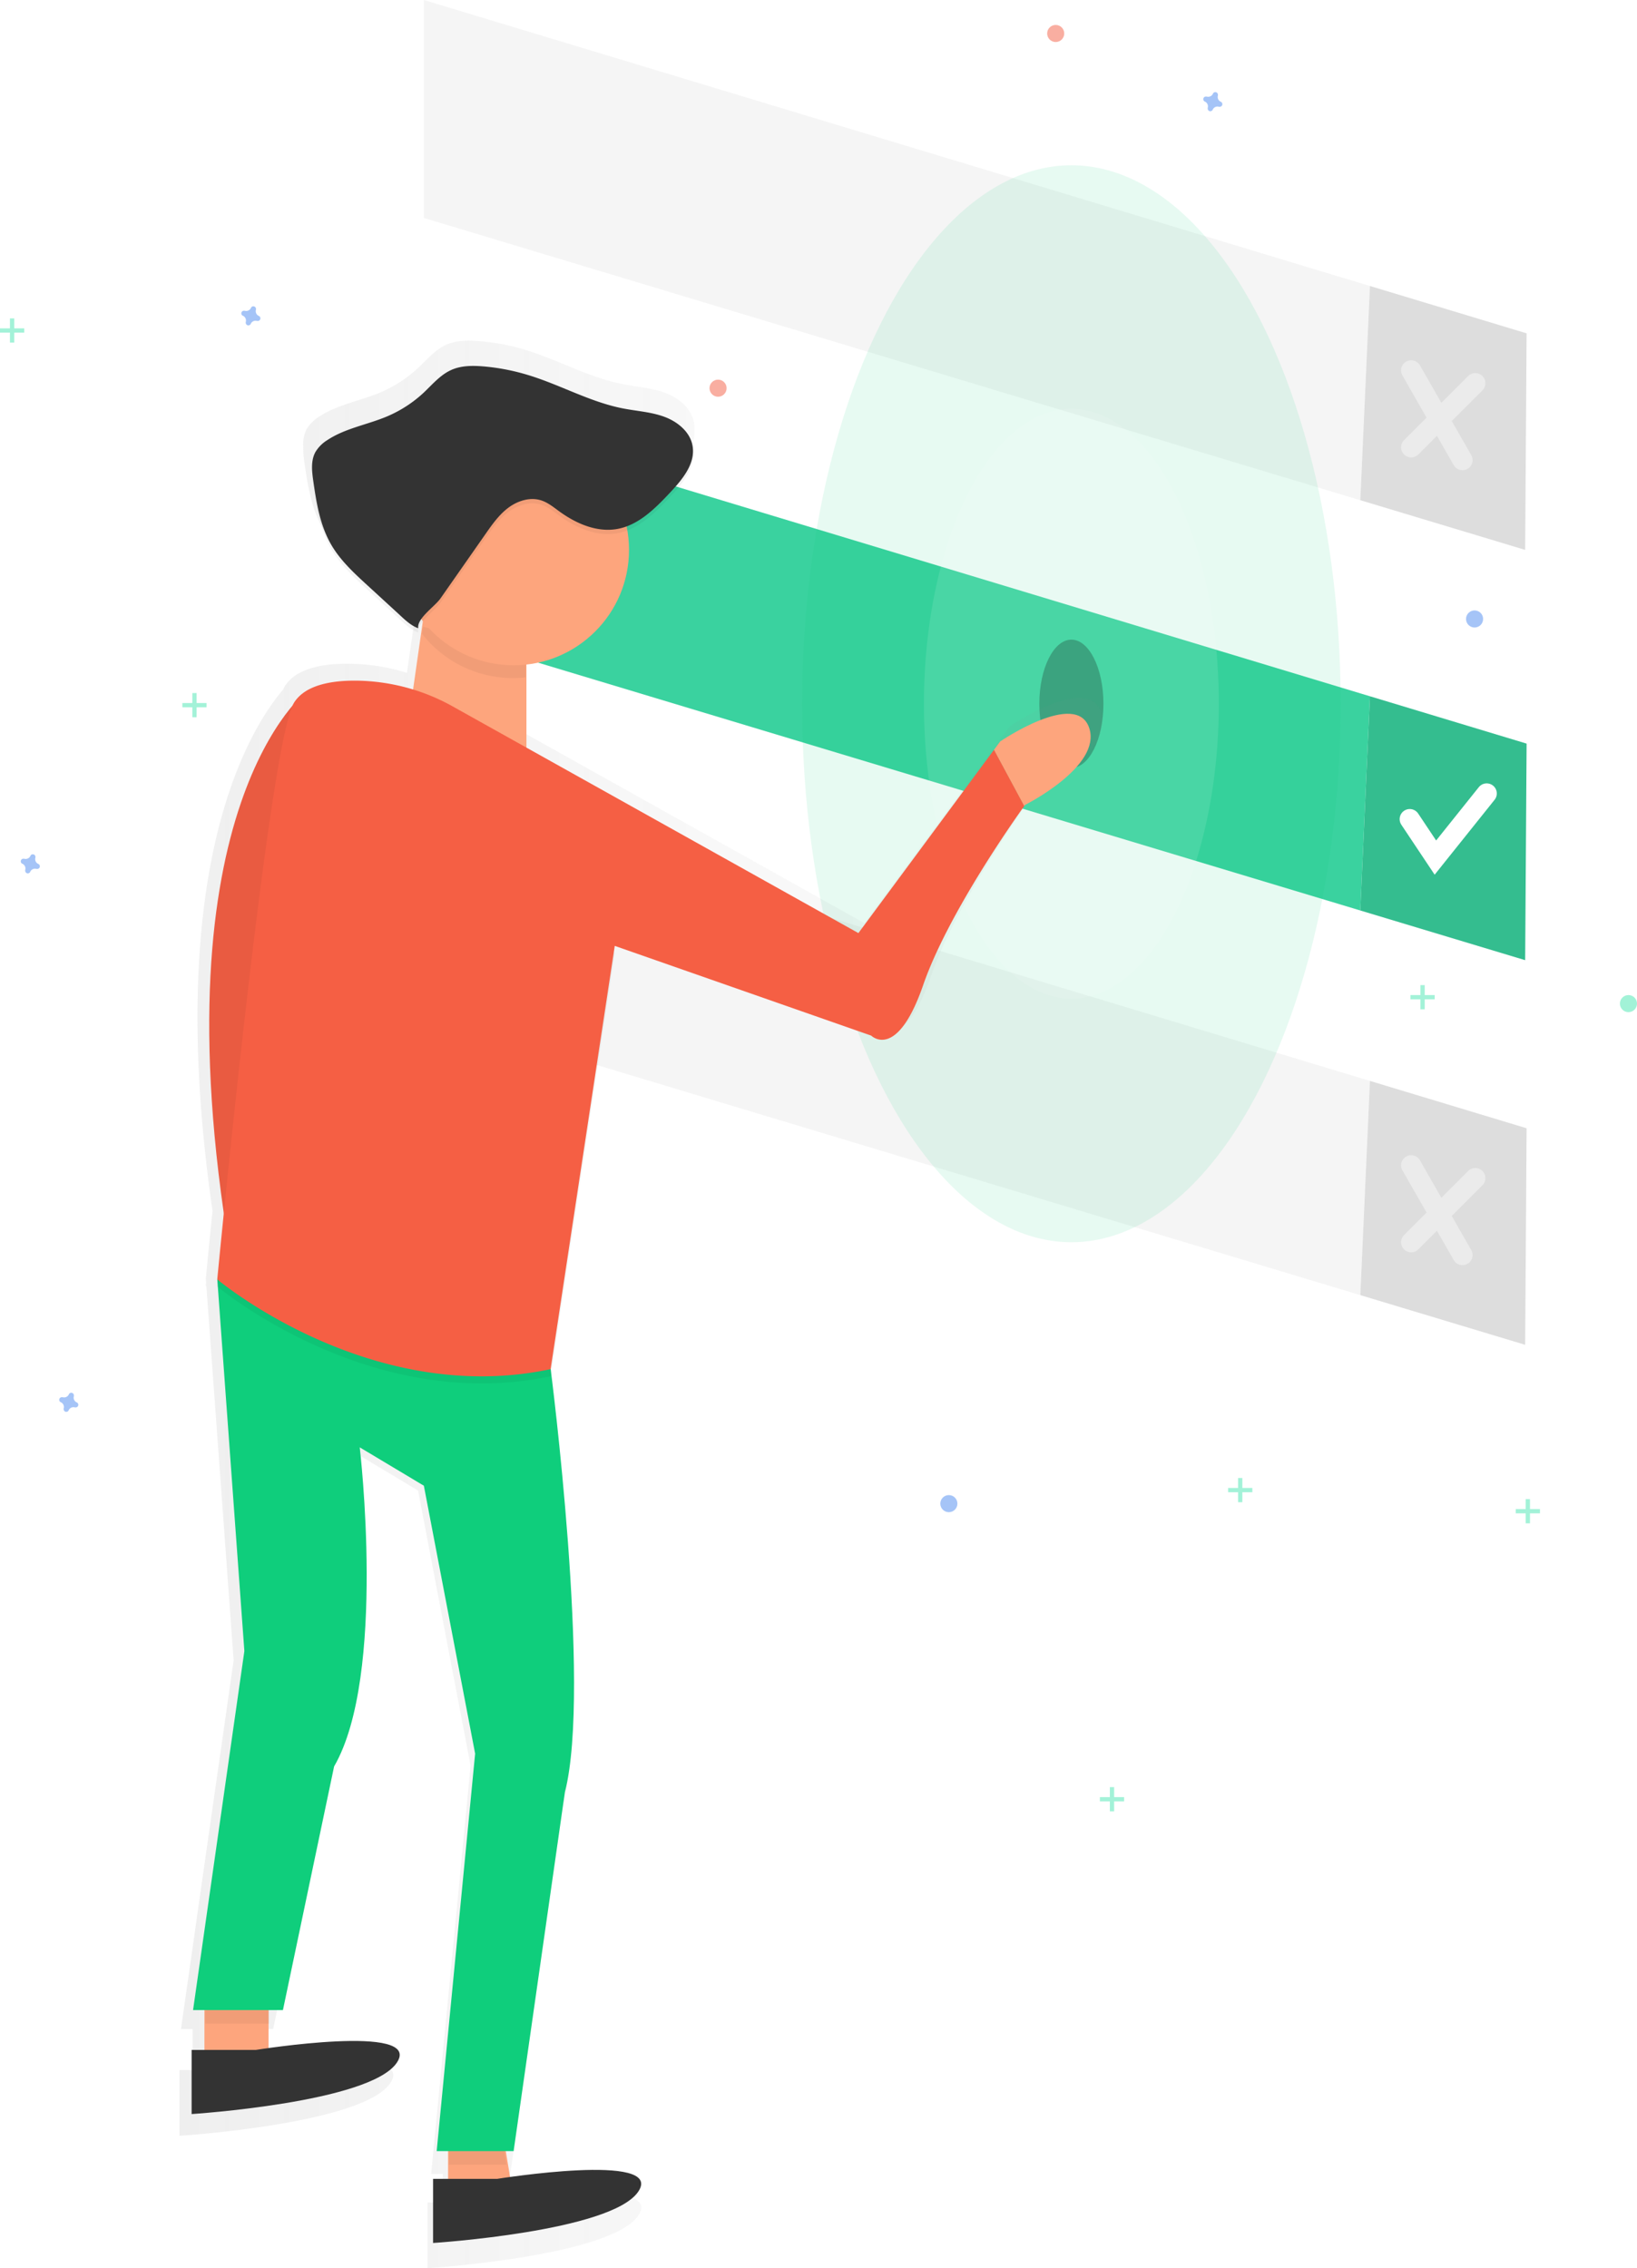 <svg xmlns="http://www.w3.org/2000/svg" xmlns:xlink="http://www.w3.org/1999/xlink" id="6670c59b-7363-437f-8bc4-669e571fa4b5" width="567" height="785.72" data-name="Layer 1" viewBox="0 0 567 785.72"><defs><linearGradient id="aaad421b-74ad-4e3c-867c-11df00873b04" x1="378.18" x2="697.95" y1="511.24" y2="511.24" gradientUnits="userSpaceOnUse"><stop offset="0" stop-color="gray" stop-opacity=".25"/><stop offset=".54" stop-color="gray" stop-opacity=".12"/><stop offset="1" stop-color="gray" stop-opacity=".1"/></linearGradient></defs><title>choose</title><polygon fill="#f5f5f5" points="528.76 115.47 474.5 99.07 471.16 173.27 528.26 190.48 528.76 115.47"/><polygon fill="#f5f5f5" points="146.81 0 146.81 75.5 471.16 173.27 474.5 99.07 146.81 0"/><polygon points="528.76 115.47 474.5 99.07 471.16 173.27 528.26 190.48 528.76 115.47" opacity=".1"/><polygon fill="#3ad29f" points="528.76 257.59 474.5 241.19 471.16 315.39 528.26 332.6 528.76 257.59"/><polygon fill="#3ad29f" points="146.81 142.12 146.81 217.62 471.16 315.39 474.5 241.19 146.81 142.12"/><polygon points="528.76 257.59 474.5 241.19 471.16 315.39 528.26 332.6 528.76 257.59" opacity=".1"/><polyline fill="none" stroke="#fff" stroke-linecap="round" stroke-miterlimit="10" stroke-width="7" points="488.29 283.75 497.17 297.07 514.94 274.86"/><g opacity=".4"><line x1="488.78" x2="506.55" y1="128.3" y2="159.39" fill="none" stroke="#fff" stroke-linecap="round" stroke-miterlimit="10" stroke-width="7"/><line x1="510.99" x2="488.78" y1="132.74" y2="154.95" fill="none" stroke="#fff" stroke-linecap="round" stroke-miterlimit="10" stroke-width="7"/></g><polygon fill="#f5f5f5" points="528.76 390.83 474.5 374.43 471.16 448.63 528.26 465.84 528.76 390.83"/><polygon fill="#f5f5f5" points="146.81 275.36 146.81 350.86 471.16 448.63 474.5 374.43 146.81 275.36"/><polygon points="528.76 390.83 474.5 374.43 471.16 448.63 528.26 465.84 528.76 390.83" opacity=".1"/><g opacity=".4"><line x1="488.78" x2="506.55" y1="403.66" y2="434.75" fill="none" stroke="#fff" stroke-linecap="round" stroke-miterlimit="10" stroke-width="7"/><line x1="510.99" x2="488.78" y1="408.1" y2="430.31" fill="none" stroke="#fff" stroke-linecap="round" stroke-miterlimit="10" stroke-width="7"/></g><ellipse cx="371.09" cy="243.78" opacity=".3" rx="11.1" ry="22.21"/><ellipse cx="371.09" cy="243.78" fill="#0fce7c" opacity=".1" rx="93.27" ry="186.53"/><ellipse cx="371.09" cy="243.78" fill="#fff" opacity=".1" rx="51.07" ry="102.15"/><g opacity=".5"><path fill="url(#aaad421b-74ad-4e3c-867c-11df00873b04)" d="M697.44,306.14c-4.56-13.68-31.67,4.81-31.67,4.81l-2.23,3-48.19,65.14-118.07-66V283.58a41,41,0,0,0,35.89-47.73c5.94-2.29,10.78-7.23,15.24-12,4.11-4.37,8.51-9.67,8.09-15.49a10.77,10.77,0,0,0-.16-2.78c-.94-4.91-5.38-8.49-10.08-10.2s-9.78-2-14.69-3c-11.7-2.29-22.27-8.4-33.68-11.86a76.62,76.62,0,0,0-15.91-3c-3.87-.32-7.9-.32-11.44,1.27-3.88,1.75-6.69,5.17-9.81,8.08a44.64,44.64,0,0,1-12.86,8.37c-7.07,3-15,4.23-21.37,8.47a12.61,12.61,0,0,0-4.31,4.32,11.74,11.74,0,0,0-1.15,6.14,30.79,30.79,0,0,0,.42,5.56c1.12,7.84,2.41,15.87,6.38,22.72,3.24,5.6,8.09,10.06,12.85,14.44l10.71,9.82c2.17,2,4.57,4.46,7.37,5.45-.18-1.3.56-2.67,1.66-4l-3.47,24.26A70.26,70.26,0,0,0,437,289.27c-9.12-.11-18.35,1.54-22.34,7.75a8.62,8.62,0,0,0-.61,1.18c-12.57,14.92-41.38,63.24-24.44,180.6-1.45,14.36-2.32,23.45-2.32,23.45l.1,1.44-.1,1.09.2.16,9.43,129.57-18.24,127.7h4.05V776.4h-4.56v22.8s63.34-4.05,73-18.24c8-11.77-31.82-7.15-45.61-5.23V767h.25v-4.81h4.81l18.24-86.65C447.61,643.13,438,562,438,562l22.8,13.68L479,671,465.34,812.38h4.05v9.88h-5.32v22.8s63.34-4.05,73-18.24c8-11.77-31.8-7.15-45.59-5.23l-1.53-9.21h2.79L511,684.68c9-34.6-3.27-136.12-4.89-149.12L528.69,386.2l-.32-.43.32-2.11L619.9,415.6s9.12,9.12,18.5-18c8.76-25.34,32.79-59.31,35.9-63.64l.33-.46S702,319.82,697.44,306.14Z" transform="translate(-316 -59.35)"/></g><polygon fill="#fda57d" points="70.81 691.85 70.81 714.05 93.02 714.05 93.02 682.97 70.81 691.85"/><polygon fill="#fda57d" points="155.2 736.26 155.2 762.91 177.4 758.47 172.96 731.82 155.2 736.26"/><path fill="#f55f44" d="M422.59,298.43s-53,39.72-26.89,195.17Z" transform="translate(-316 -59.35)"/><path d="M422.59,298.43s-53,39.72-26.89,195.17Z" opacity=".05" transform="translate(-316 -59.35)"/><polygon points="175.43 749.83 173.21 736.51 155.44 740.95 155.44 749.83 175.43 749.83" opacity=".05"/><polygon points="71.06 700.98 93.27 700.98 93.27 687.65 71.06 696.54 71.06 700.98" opacity=".05"/><polygon fill="#fda57d" points="146.81 212.69 142.37 243.78 182.34 265.98 182.34 221.57 146.81 212.69"/><path fill="#0fce7c" d="M382.87,755.64l17.77-124.36-9.38-128.8,115.47,31.09S521,644.11,511.66,680.13L493.9,804.49H467.25l13.32-137.68L462.81,574,440.6,560.71s9.38,79-8.88,110.54L414,755.64Z" transform="translate(-316 -59.35)"/><path fill="#fda57d" d="M693.26,311.51c-4.44-13.32-30.84,4.69-30.84,4.69l-2.17,2.94,10.48,19.47.33-.45S697.7,324.83,693.26,311.51Z" transform="translate(-316 -59.35)"/><path d="M462.31,300.65s-35.53-9.38-44.41,4.44S391.25,505,391.25,505s52.8,44.41,115.47,31.09l22.21-146.56Z" opacity=".05" transform="translate(-316 -59.35)"/><path fill="#f55f44" d="M613.32,382.57,472.94,304.13a70.08,70.08,0,0,0-33.29-9c-8.88-.11-17.87,1.5-21.75,7.54-8.88,13.82-26.65,199.86-26.65,199.86s52.8,44.41,115.47,31.09L528.93,387l88.83,31.09s8.88,8.88,18-17.52c8.53-24.68,31.93-57.75,35-62l-10.48-19.47Z" transform="translate(-316 -59.35)"/><path d="M462.21,278.93a39.89,39.89,0,0,0,31.44,15.3,40.37,40.37,0,0,0,4.44-.25v-8.63l-35.53-8.88Z" opacity=".05" transform="translate(-316 -59.35)"/><circle cx="177.9" cy="190.48" r="39.97" fill="#fda57d"/><path fill="#333" d="M382.37,769.45v22.21s61.68-3.95,71.06-17.77-48.85-4.44-48.85-4.44Z" transform="translate(-316 -59.35)"/><path fill="#333" d="M466,814.11v22.21s61.68-3.95,71.06-17.77-48.85-4.44-48.85-4.44Z" transform="translate(-316 -59.35)"/><path d="M468.55,268.15l15.62-22.35c2.31-3.31,4.68-6.68,7.92-9.1s7.54-3.77,11.38-2.53c2.32.75,4.25,2.35,6.22,3.78,5.83,4.24,13,7.39,20.13,6.11,7.43-1.34,13.14-7.14,18.31-12.64,4.29-4.56,8.9-10.16,7.72-16.31-.92-4.78-5.24-8.26-9.82-9.93s-9.52-1.94-14.3-2.88c-11.39-2.23-21.69-8.18-32.8-11.55a74.61,74.61,0,0,0-15.5-3c-3.77-.31-7.7-.31-11.14,1.24-3.78,1.7-6.52,5-9.55,7.87A43.47,43.47,0,0,1,450.22,205c-6.88,2.94-14.57,4.12-20.81,8.25a12.28,12.28,0,0,0-4.19,4.21c-1.6,3-1.19,6.58-.71,9.92,1.09,7.63,2.34,15.45,6.21,22.12,3.16,5.45,7.87,9.8,12.52,14.06l10.43,9.57c2.11,1.94,4.45,4.34,7.18,5.31C460.36,275,466.58,271,468.55,268.15Z" opacity=".05" transform="translate(-316 -59.35)"/><path fill="#333" d="M468.55,266.67l15.62-22.35c2.31-3.31,4.68-6.68,7.92-9.1s7.54-3.77,11.38-2.53c2.32.75,4.25,2.35,6.22,3.78,5.83,4.24,13,7.39,20.13,6.11,7.43-1.34,13.14-7.14,18.31-12.64,4.29-4.56,8.9-10.16,7.72-16.31-.92-4.78-5.24-8.26-9.82-9.93s-9.52-1.94-14.3-2.88c-11.39-2.23-21.69-8.18-32.8-11.55a74.61,74.61,0,0,0-15.5-3c-3.77-.31-7.7-.31-11.14,1.24-3.78,1.7-6.52,5-9.55,7.87a43.47,43.47,0,0,1-12.52,8.15c-6.88,2.94-14.57,4.12-20.81,8.25a12.28,12.28,0,0,0-4.19,4.21c-1.6,3-1.19,6.58-.71,9.92,1.09,7.63,2.34,15.45,6.21,22.12,3.16,5.45,7.87,9.8,12.52,14.06l10.43,9.57c2.11,1.94,4.45,4.34,7.18,5.31C460.36,273.53,466.58,269.48,468.55,266.67Z" transform="translate(-316 -59.35)"/><g opacity=".5"><rect width="1.48" height="8.39" x="3.45" y="110.29" fill="#47e6b1"/><rect width="1.48" height="8.39" x="319.45" y="169.64" fill="#47e6b1" transform="translate(178.03 -205.71) rotate(90)"/></g><g opacity=".5"><rect width="1.48" height="8.39" x="528.45" y="519.29" fill="#47e6b1"/><rect width="1.48" height="8.39" x="844.45" y="578.64" fill="#47e6b1" transform="translate(1112.03 -321.71) rotate(90)"/></g><g opacity=".5"><rect width="1.48" height="8.39" x="491.99" y="341.24" fill="#47e6b1"/><rect width="1.48" height="8.39" x="807.99" y="400.58" fill="#47e6b1" transform="translate(897.51 -463.3) rotate(90)"/></g><g opacity=".5"><rect width="1.48" height="8.39" x="428.83" y="511.98" fill="#47e6b1"/><rect width="1.48" height="8.39" x="744.83" y="571.32" fill="#47e6b1" transform="translate(1005.09 -229.4) rotate(90)"/></g><g opacity=".5"><rect width="1.48" height="8.39" x="384.42" y="619.06" fill="#47e6b1"/><rect width="1.48" height="8.39" x="700.42" y="678.41" fill="#47e6b1" transform="translate(1067.76 -77.9) rotate(90)"/></g><g opacity=".5"><rect width="1.48" height="8.39" x="66.62" y="240.07" fill="#47e6b1"/><rect width="1.48" height="8.39" x="382.62" y="299.42" fill="#47e6b1" transform="translate(370.97 -139.09) rotate(90)"/></g><path fill="#4d8af0" d="M405.66,168.8a1.81,1.81,0,0,1-1-2.19.87.87,0,0,0,0-.2h0a.91.91,0,0,0-1.63-.6h0a.87.87,0,0,0-.1.18,1.81,1.81,0,0,1-2.19,1l-.2,0h0a.91.91,0,0,0-.6,1.63h0a.87.87,0,0,0,.18.1,1.81,1.81,0,0,1,1,2.19.87.87,0,0,0,0,.2h0a.91.91,0,0,0,1.63.6h0a.87.87,0,0,0,.1-.18,1.81,1.81,0,0,1,2.19-1l.2,0h0a.91.91,0,0,0,.6-1.63h0A.87.87,0,0,0,405.66,168.8Z" opacity=".5" transform="translate(-316 -59.35)"/><path fill="#4d8af0" d="M738.85,94.61a1.81,1.81,0,0,1-1-2.19.87.87,0,0,0,0-.2h0a.91.91,0,0,0-1.63-.6h0a.87.87,0,0,0-.1.18,1.81,1.81,0,0,1-2.19,1l-.2,0h0a.91.91,0,0,0-.6,1.63h0a.87.87,0,0,0,.18.1,1.81,1.81,0,0,1,1,2.19.87.87,0,0,0,0,.2h0a.91.91,0,0,0,1.63.6h0a.87.87,0,0,0,.1-.18,1.81,1.81,0,0,1,2.19-1l.2,0h0a.91.91,0,0,0,.6-1.63h0A.87.87,0,0,0,738.85,94.61Z" opacity=".5" transform="translate(-316 -59.35)"/><path fill="#4d8af0" d="M329.27,358.62a1.81,1.81,0,0,1-1-2.19.87.87,0,0,0,0-.2h0a.91.91,0,0,0-1.63-.6h0a.87.87,0,0,0-.1.18,1.81,1.81,0,0,1-2.19,1l-.2,0h0a.91.91,0,0,0-.6,1.63h0a.87.87,0,0,0,.18.1,1.81,1.81,0,0,1,1,2.19.87.87,0,0,0,0,.2h0a.91.91,0,0,0,1.63.6h0a.87.87,0,0,0,.1-.18,1.81,1.81,0,0,1,2.19-1l.2,0h0a.91.91,0,0,0,.6-1.63h0A.87.87,0,0,0,329.27,358.62Z" opacity=".5" transform="translate(-316 -59.35)"/><path fill="#4d8af0" d="M342.59,545.15a1.81,1.81,0,0,1-1-2.19.87.87,0,0,0,0-.2h0a.91.91,0,0,0-1.63-.6h0a.87.87,0,0,0-.1.18,1.81,1.81,0,0,1-2.19,1l-.2,0h0a.91.91,0,0,0-.6,1.63h0a.87.87,0,0,0,.18.1,1.81,1.81,0,0,1,1,2.19.87.87,0,0,0,0,.2h0a.91.91,0,0,0,1.63.6h0a.87.87,0,0,0,.1-.18,1.81,1.81,0,0,1,2.19-1l.2,0h0a.91.91,0,0,0,.6-1.63h0A.87.87,0,0,0,342.59,545.15Z" opacity=".5" transform="translate(-316 -59.35)"/><circle cx="248.71" cy="134.47" r="2.96" fill="#f55f44" opacity=".5"/><circle cx="328.65" cy="520.86" r="2.96" fill="#4d8af0" opacity=".5"/><circle cx="510.74" cy="214.41" r="2.96" fill="#4d8af0" opacity=".5"/><circle cx="564.04" cy="347.65" r="2.96" fill="#47e6b1" opacity=".5"/><circle cx="365.66" cy="11.6" r="2.96" fill="#f55f44" opacity=".5"/></svg>
